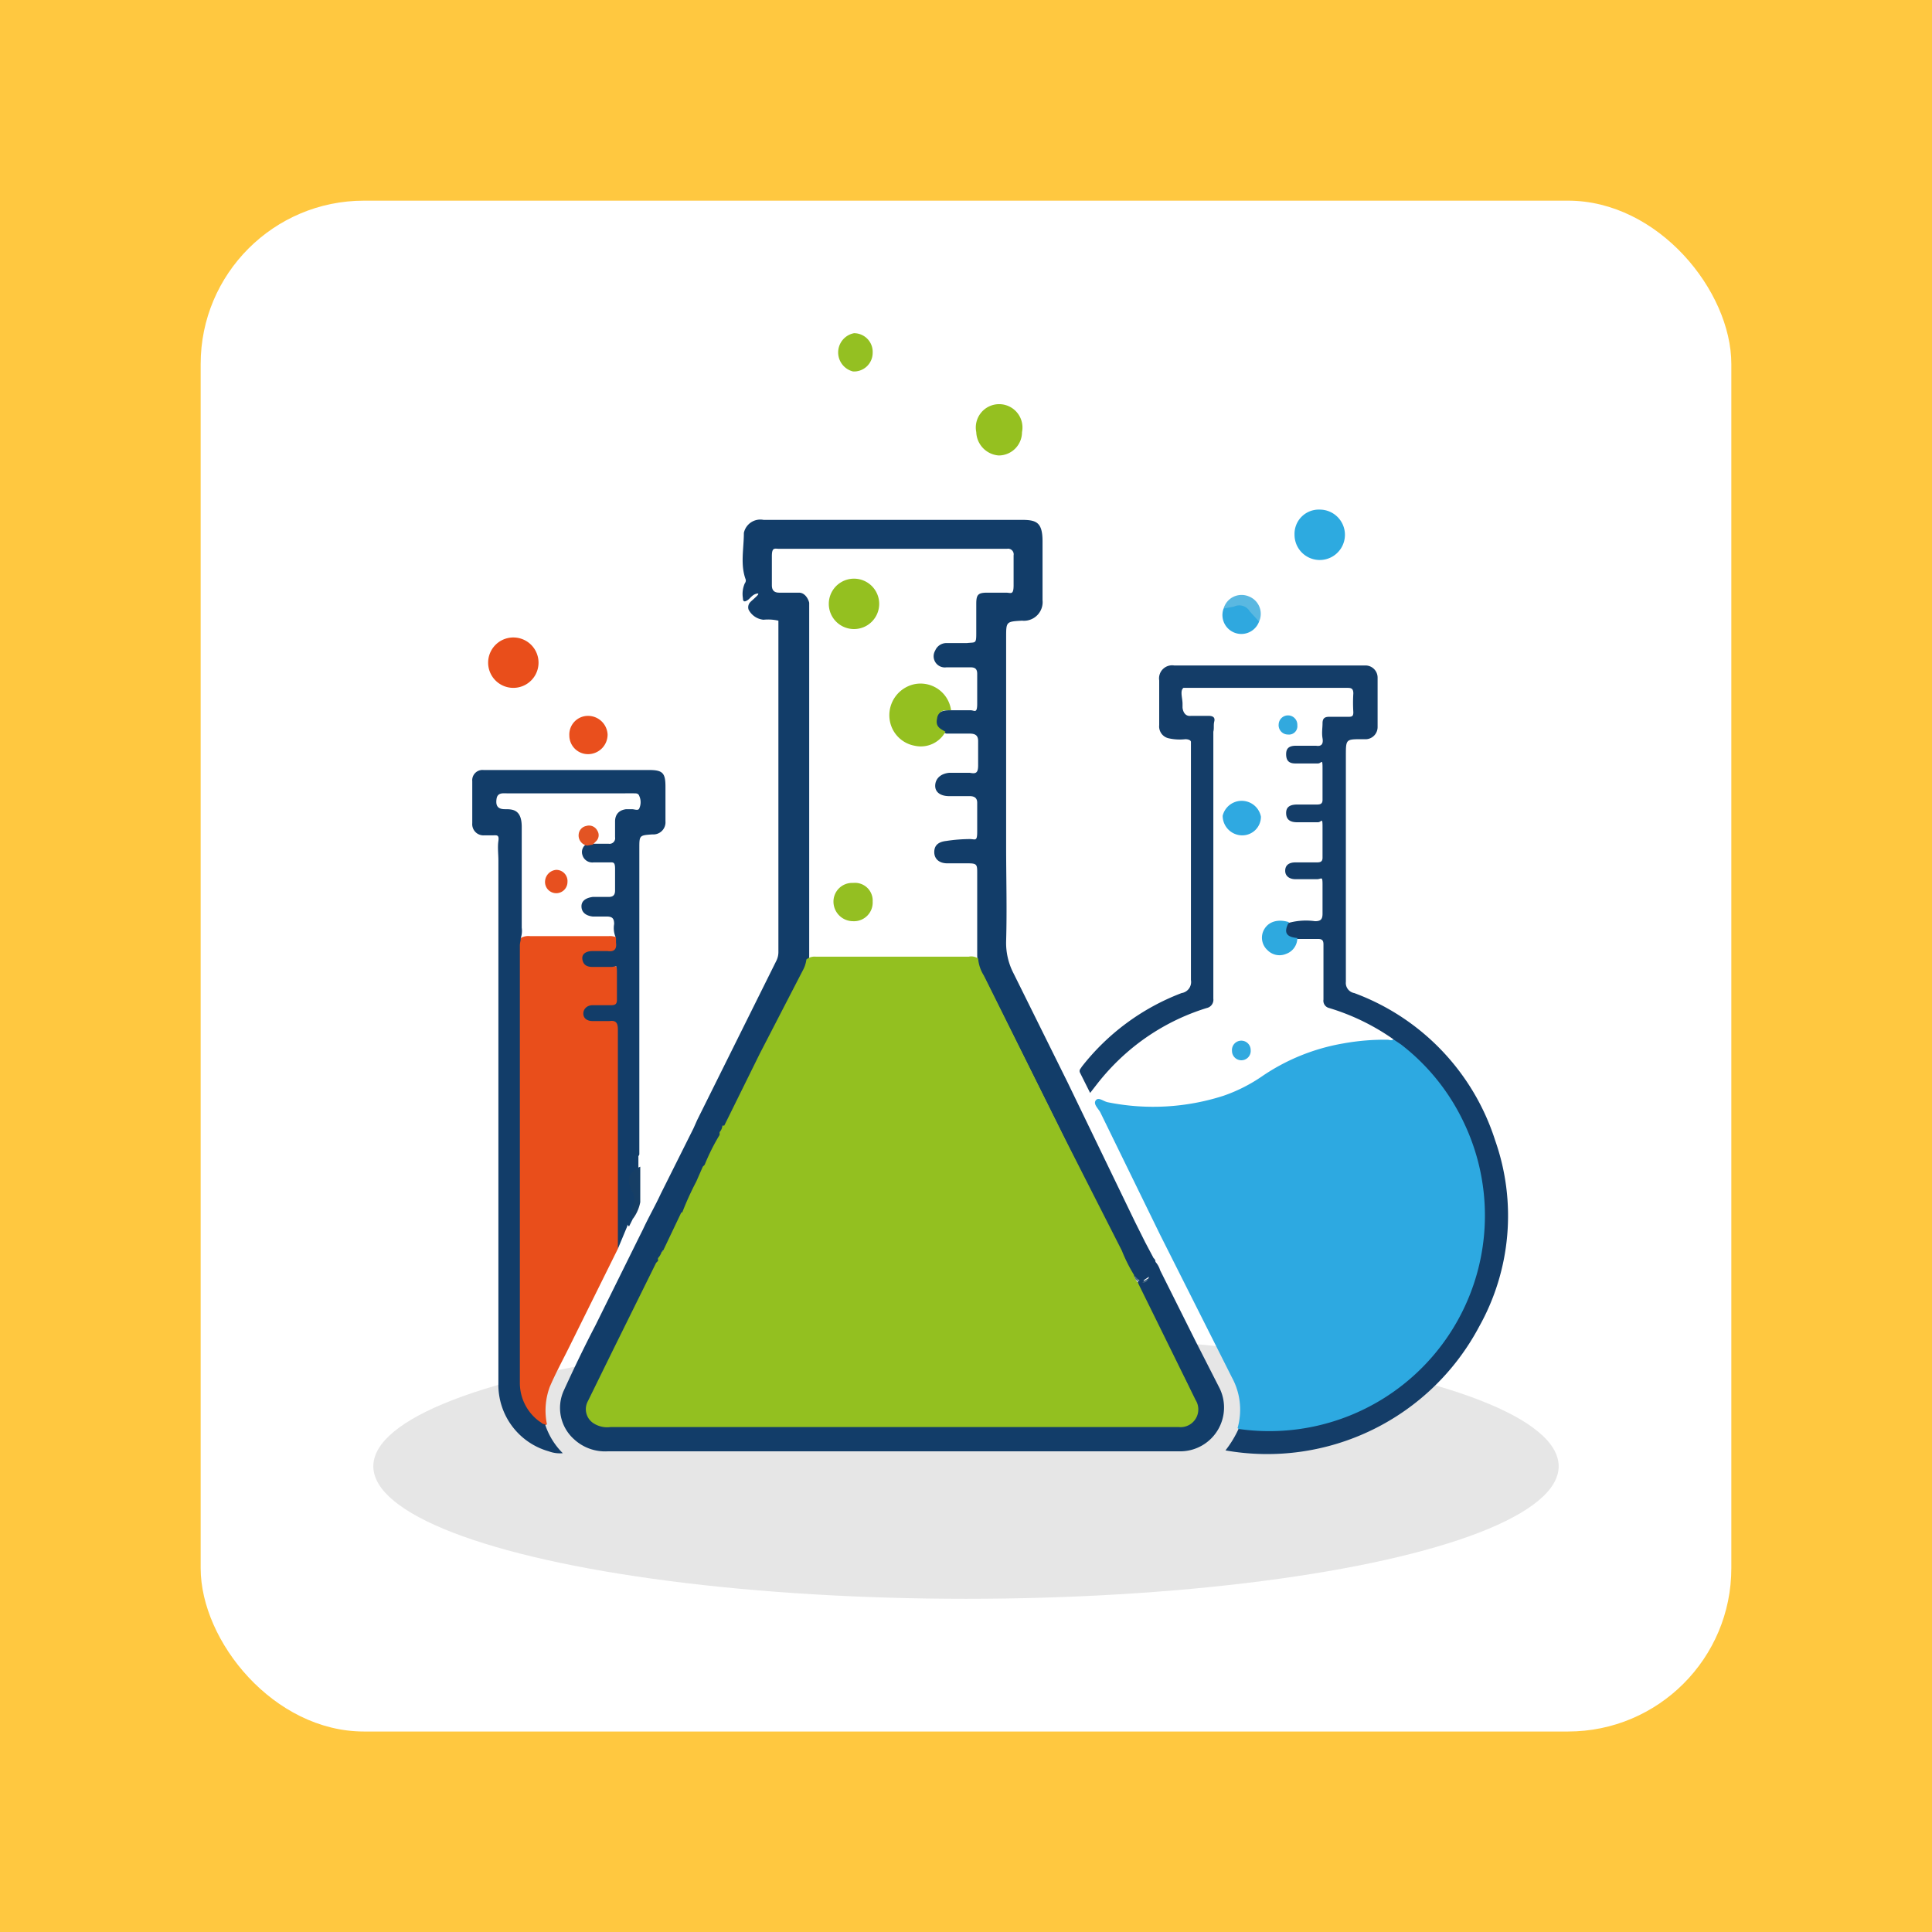 <svg id="Layer_1" data-name="Layer 1" xmlns="http://www.w3.org/2000/svg" viewBox="0 0 207 207">
  <title>Pragati_Web_Icons</title>
  <rect width="207" height="207" style="fill: #ffc840"/>
  <rect x="21.5" y="21.5" width="164" height="164.02" rx="17.5" ry="17.5" style="fill: #fff"/>
  <g>
    <ellipse cx="103.5" cy="157.1" rx="63.5" ry="14.2" style="fill: #e6e6e6"/>
    <g>
      <path d="M132.6,153a7.2,7.2,0,0,0-.6-5.4l-7.7-15.3-6.4-13.1c-.2-.4-.8-.9-.5-1.3s.8.1,1.3.2a24.6,24.6,0,0,0,12.4-.7,17.2,17.2,0,0,0,4-2,22,22,0,0,1,8.8-3.6,24.8,24.8,0,0,1,4.8-.4c.2,0,.5.2.7-.2s.7.3,1,.5A23.3,23.3,0,0,1,159,127a23,23,0,0,1-1.5,11.9,22.5,22.5,0,0,1-5.3,7.9,23,23,0,0,1-14.2,6.6,35,35,0,0,1-4.4,0A1.1,1.1,0,0,1,132.6,153Z" style="fill: #2da9e1"/>
      <path d="M130.6,148.6l-2.5-4.9-3.8-7.6a2.4,2.4,0,0,0-.5-.9.5.5,0,0,0-.2-.4l-.9-1.7-1.1-2.2L114.4,116l-5.8-11.7a7.1,7.1,0,0,1-.8-3.5c.1-3.4,0-6.7,0-10.1V68.3c0-1.7,0-1.7,1.7-1.8a2,2,0,0,0,2.2-2.2c0-2.1,0-4.2,0-6.3s-.7-2.3-2.3-2.3H81.8a1.8,1.8,0,0,0-2.1,1.4c0,1.7-.4,3.4.2,5a.5.5,0,0,1-.1.4,2.8,2.8,0,0,0-.2,1.6c0,.4.2.4.5.2s.5-.6,1-.7-.4.6-.7.9a.8.8,0,0,0-.2.8,2,2,0,0,0,1.6,1.1,5,5,0,0,1,1.6.1q0,17.8,0,35.5a2.1,2.1,0,0,1-.2.9l-8.5,17.1-.4.9-1.5,3-2,4c-.6,1.3-1.3,2.5-1.9,3.8l-.4.8-4.7,9.5c-1.2,2.3-2.3,4.6-3.4,7a4.5,4.5,0,0,0,1.1,5.2,4.9,4.9,0,0,0,3.6,1.3h61.4A4.7,4.7,0,0,0,130.6,148.6Zm-3.8,3.9a4.4,4.4,0,0,1-1.4.1H64.6a1.7,1.7,0,0,1-1.4-2.1,6.2,6.2,0,0,1,.5-1.3l7-14.1a.9.9,0,0,0,.1-.4h-.1c.3-.1.4-.3.3-.7h.2c.7-1.2,1.2-2.5,1.9-3.7a.4.4,0,0,0,0-.3h.2c.8-1.4,1.4-2.8,2.1-4.2a.9.9,0,0,0,.1-.7h.2c.7-1,1.1-2.2,1.7-3.3a.6.6,0,0,0,0-.3c.3-.1.3-.4.2-.6H78a3.3,3.3,0,0,0,.6-.9L86.3,104a3.7,3.7,0,0,0,.4-1.5v-.2q0-18.7,0-37.4c0-.1,0-.2,0-.3s-.3-1.1-1.1-1.1H83.5c-.5,0-.8-.2-.8-.8s0-2.1,0-3.1.3-.8.8-.8h24.4a.6.6,0,0,1,.7.7c0,1.1,0,2.1,0,3.2s-.3.8-.8.8h-2c-1,0-1.2.2-1.2,1.2s0,2.1,0,3.2-.1.9-1,1h-2.2a1.3,1.3,0,0,0-1.2.8,1.2,1.2,0,0,0,1.2,1.8H104c.5,0,.7.2.7.7s0,2.1,0,3.2-.3.7-.7.7h-2.3c-1,0-1.4.4-1.5,1.1s.2,1.1,1.2,1.4h2.5c.6,0,.9.2.9.8s0,1.7,0,2.6-.3.9-.9.8h-2.2c-1,.1-1.5.7-1.5,1.4s.6,1.1,1.5,1.1h2.2c.5,0,.8.2.8.7s0,2,0,3.1-.2.8-.8.8a17.3,17.3,0,0,0-2.5.2c-.9.1-1.3.5-1.3,1.2s.5,1.2,1.4,1.2h2.2c.9,0,1,.1,1,.9,0,3,0,6,0,9a4.5,4.5,0,0,0,.8,2.4l11.2,22.5c1.4,2.8,2.8,5.5,4.1,8.3a3.8,3.8,0,0,0,.7,1.2h0l.6.4h.4l.6-.4a.5.5,0,0,1-.6.4h-.5s-.1.1-.1.2a1.7,1.7,0,0,0,.2.6l4.6,9.3c.5.9.9,1.8,1.3,2.8A1.6,1.6,0,0,1,126.9,152.6Z" style="fill: #123d69"/>
      <path d="M123,137a.5.5,0,0,1-.6.4Z" style="fill: #123d67"/>
      <path d="M66.2,133.8l-5.3,10.7c-.7,1.4-1.4,2.7-2,4.1a7.3,7.3,0,0,0-.3,4c-.4.3-.7,0-.9-.2a5.5,5.5,0,0,1-2.1-4.1,8.8,8.8,0,0,1,0-.9q0-22.7,0-45.4a2.4,2.4,0,0,1,.2-1.5,1.6,1.6,0,0,1,1-.2h8.4a1.8,1.8,0,0,1,1,.2c.6,1.1.2,1.8-1,1.8H63.5c-.3,0-.6.2-.6.5s.3.6.6.6h1.9c.6,0,.9.3,1,.9s0,1.8,0,2.7-.3.9-1,1H63.6c-.4,0-.8.1-.8.5s.4.6.8.6h1.7c.8,0,1,.2,1,1s0,.6,0,.9c0,6.8,0,13.6,0,20.4A8.8,8.8,0,0,1,66.2,133.8Z" style="fill: #e94e1b"/>
      <path d="M66.2,133.8c0-3.2,0-6.3,0-9.5q0-7,0-14c0-.7-.2-1-.9-.9H63.5c-.6,0-1-.3-1-.8s.4-.9,1-.9h2c.5,0,.6-.2.6-.6s0-1.9,0-2.9-.1-.6-.6-.6h-2c-.6,0-1-.2-1.1-.8s.4-.9,1.1-.9h1.6c.7.1,1-.2.9-.9v-.5a2.5,2.5,0,0,1-.2-1.5c0-.6-.2-.8-.8-.8H63.5c-.8-.1-1.2-.5-1.2-1.1s.5-.9,1.2-1h1.7c.5,0,.7-.2.7-.7s0-1.5,0-2.3-.2-.7-.7-.7H63.6a1.1,1.1,0,0,1-1.2-.8,1,1,0,0,1,.5-1.2h2.3a.6.6,0,0,0,.7-.7c0-.6,0-1.1,0-1.7s.3-1.2,1.2-1.3h.6c.3,0,.7.2.8-.1a1.6,1.6,0,0,0,0-1.3c-.1-.3-.3-.3-.6-.3H54.3c-.4,0-1-.1-1.1.6s.1,1.1.9,1.1,1.8,0,1.8,1.9q0,5.4,0,10.8a2.4,2.4,0,0,1-.1,1.1c0,.3-.1.5-.1.8q0,21.2,0,42.4c0,1.5,0,3,0,4.4a5.1,5.1,0,0,0,2.1,4.2c.2.1.3.3.6.3a7.7,7.7,0,0,0,1.9,3.1,3.4,3.4,0,0,1-1.5-.2,7.4,7.4,0,0,1-5.4-7.3q0-14,0-28t0-28c0-.7-.1-1.4,0-2.1s-.2-.6-.6-.6h-.9a1.2,1.2,0,0,1-1.3-1.3q0-2.3,0-4.5a1.1,1.1,0,0,1,1.2-1.2H69.5c1.5,0,1.8.3,1.8,1.8s0,2.5,0,3.7a1.3,1.3,0,0,1-1.4,1.4c-1.4.1-1.4.1-1.4,1.5q0,16.1,0,32.2c0,.2,0,.4,0,.6a5.5,5.5,0,0,1-1.2,1.5,1.9,1.9,0,0,0-.4,2.3,1.9,1.9,0,0,1,.1,1.9,1.3,1.3,0,0,0,0,1.2c.1.2.3.5.2.8Z" style="fill: #123d69"/>
      <path d="M123,137a.5.5,0,0,1-.6.4Z" style="fill: #123d68"/>
      <path d="M141.4,54.6a2.7,2.7,0,0,1,2.7,2.7,2.7,2.7,0,1,1-5.4,0A2.6,2.6,0,0,1,141.4,54.6Z" style="fill: #2daae0"/>
      <path d="M52.3,71A2.7,2.7,0,0,1,55,68.3a2.7,2.7,0,0,1,0,5.4A2.7,2.7,0,0,1,52.3,71Z" style="fill: #e94e1b"/>
      <path d="M158.5,142.1a25.7,25.7,0,0,1-27.2,13.3,11.3,11.3,0,0,0,1.4-2.3,23.1,23.1,0,0,0,24.2-32.7,22.9,22.9,0,0,0-6.8-8.5l-.6-.4a24,24,0,0,0-7.1-3.5.8.8,0,0,1-.6-.9c0-2,0-3.9,0-5.9,0-.4-.1-.6-.6-.6H139a.9.9,0,0,1-1.3-.4.8.8,0,0,1,.3-1.3,7,7,0,0,1,2.9-.2c.6,0,.8-.2.8-.8s0-2.1,0-3.1-.1-.6-.6-.6h-2.3c-.6,0-1.1-.3-1.1-.9s.4-.9,1.1-.9h2.3c.4,0,.6-.1.6-.5s0-2.2,0-3.3-.1-.5-.5-.5H139c-.8,0-1.2-.3-1.2-1s.5-.9,1.2-.9h2.1c.4,0,.6-.1.6-.5s0-2.3,0-3.4-.1-.5-.5-.5h-2.4c-.7,0-1-.3-1-1s.4-.9,1.1-.9H141c.6.1.8-.2.7-.8s0-1.1,0-1.6.2-.7.7-.7h2.1c.4,0,.5-.1.5-.5a15.9,15.9,0,0,1,0-2c0-.5-.2-.6-.6-.6H126.8c-.4.3-.1,1.1-.1,1.7s0,.3,0,.4.1,1,.9.9h1.9c.5,0,.7.2.6.6s0,.7-.1,1.1v.9c0,1,0,2,0,3.1,0,8.2,0,16.4,0,24.6a.9.9,0,0,1-.7,1,23.6,23.6,0,0,0-8.6,4.8,24.4,24.4,0,0,0-3.2,3.4l-.7.9-1.1-2.2c-.1-.3.1-.4.2-.6a24.7,24.7,0,0,1,10.7-7.9,1.2,1.2,0,0,0,1-1.4c0-8.3,0-16.6,0-24.8,0-.2,0-.5,0-.7s-.3-.3-.6-.3a5.4,5.4,0,0,1-1.8-.1,1.3,1.3,0,0,1-1-1.4c0-.5,0-1,0-1.5s0-.7,0-1.1,0-1.5,0-2.2a1.4,1.4,0,0,1,1.6-1.6h20.5a1.3,1.3,0,0,1,1.3,1.3c0,1.8,0,3.5,0,5.3a1.3,1.3,0,0,1-1.2,1.3h-.5c-1.7,0-1.7,0-1.7,1.8,0,8.1,0,16.1,0,24.2a1.1,1.1,0,0,0,.9,1.2,24.9,24.9,0,0,1,15.1,15.8A24.3,24.3,0,0,1,158.5,142.1Z" style="fill: #143d68"/>
      <path d="M109.5,46.3a2.5,2.5,0,0,1-2.5,2.5,2.6,2.6,0,0,1-2.4-2.5,2.5,2.5,0,1,1,4.9,0Z" style="fill: #95c020"/>
      <path d="M133,89.5a2.1,2.1,0,0,1-2-2.1,2.1,2.1,0,0,1,4.1.1A2,2,0,0,1,133,89.5Z" style="fill: #2fa9e1"/>
      <path d="M63.1,80.8a2,2,0,0,1-2.1-2,2,2,0,0,1,2-2.1,2.1,2.1,0,0,1,2.1,2A2.1,2.1,0,0,1,63.1,80.8Z" style="fill: #e94f1d"/>
      <path d="M93.5,37.8a2,2,0,0,1-2.1,2,2.1,2.1,0,0,1,.1-4.1A2,2,0,0,1,93.5,37.8Z" style="fill: #94c022"/>
      <path d="M138.1,98.8c-.6,1.1-.3,1.6.9,1.7a1.8,1.8,0,0,1-1.2,1.7,1.8,1.8,0,0,1-2-.4,1.8,1.8,0,0,1-.5-1.9C135.7,98.8,136.8,98.4,138.1,98.8Z" style="fill: #2ea9df"/>
      <path d="M134.9,66.6a2,2,0,0,1-3.8-1.4C132.7,64.2,134.2,64.8,134.9,66.6Z" style="fill: #2fa8df"/>
      <path d="M67.4,131.4A1.9,1.9,0,0,1,67,129a1.1,1.1,0,0,0-.1-1.1,2,2,0,0,1,.3-2.8l1.2-1.3v1.4a1.8,1.8,0,0,0-.4,2.7,1.4,1.4,0,0,1,0,1.3,3.4,3.4,0,0,0-.2,1.4Z" style="fill: #123d69"/>
      <path d="M134.9,66.6l-1-1.1a1.3,1.3,0,0,0-1.7-.5l-1.1.2a2,2,0,0,1,2.7-1.3A2,2,0,0,1,134.9,66.6Z" style="fill: #5ab8e1"/>
      <path d="M67.8,130.6a1.2,1.2,0,0,1,0-1.3,1.8,1.8,0,0,0-.1-1.7c-.6-1.2-.4-2,.9-2.6,0,1.3,0,2.5,0,3.8A4.3,4.3,0,0,1,67.8,130.6Z" style="fill: #163e65"/>
      <path d="M133,113.6a1,1,0,0,1-1-1,1,1,0,0,1,1-1.1,1,1,0,0,1,1,1A1,1,0,0,1,133,113.6Z" style="fill: #31a9df"/>
      <path d="M139,77.7a.9.9,0,0,1-1,1,1,1,0,0,1-1-1.1,1,1,0,0,1,2,.1Z" style="fill: #32a9de"/>
      <path d="M122.1,137.3h-.1c-.3-.1-.5-.3-.4-.6Z" style="fill: #4d6e8a"/>
      <path d="M123,137a.5.5,0,0,1-.6.4Z" style="fill: #4d6e8a"/>
      <path d="M126.3,152.9H65.4a2.7,2.7,0,0,1-1.8-.4,1.8,1.8,0,0,1-.6-2.4l2.7-5.5,4.6-9.3.2-.2v-.3a1.8,1.8,0,0,0,.4-.7h.1l2-4.2h.1a31.4,31.4,0,0,1,1.5-3.3l.7-1.6.2-.2a22.1,22.1,0,0,1,1.6-3.2v-.3a1.2,1.2,0,0,0,.3-.7h.2l3.8-7.7L86,104a3.3,3.3,0,0,0,.4-1.2,1.4,1.4,0,0,1,1-.3h16.4a1.3,1.3,0,0,1,1,.2,4,4,0,0,0,.6,1.8l8.8,17.7,6,11.8a16.9,16.9,0,0,0,1.3,2.6,1.5,1.5,0,0,0,.4.8l3.3,6.7,2.9,5.9A1.9,1.9,0,0,1,126.3,152.9Z" style="fill: #93c020"/>
      <path d="M101.3,78.4A3,3,0,0,1,98,79.9a3.3,3.3,0,0,1-2.6-2.4,3.4,3.4,0,0,1,2.6-4.2,3.3,3.3,0,0,1,3.9,2.8h-.7a1,1,0,0,0-.8.9C100.2,77.9,100.8,78.1,101.3,78.4Z" style="fill: #94c020"/>
      <path d="M62.9,90.6a1.1,1.1,0,0,1-.9-1.2,1,1,0,0,1,.8-.9A1,1,0,0,1,64,89a.9.9,0,0,1-.1,1.1l-.4.4Z" style="fill: #e35423"/>
      <path d="M94.2,64.7a2.7,2.7,0,1,1-5.4,0,2.7,2.7,0,0,1,5.4,0Z" style="fill: #94c020"/>
      <path d="M93.5,96.6a2,2,0,0,1-2.1,2.1,2.1,2.1,0,0,1-2.1-2.1,2,2,0,0,1,2.1-2A1.9,1.9,0,0,1,93.5,96.6Z" style="fill: #94bf22"/>
      <path d="M60.8,94.5a1.2,1.2,0,0,1-1.2,1.2,1.2,1.2,0,0,1-1.2-1.3,1.3,1.3,0,0,1,1.2-1.2A1.2,1.2,0,0,1,60.8,94.5Z" style="fill: #e7501f"/>
    </g>
  </g>
</svg>
